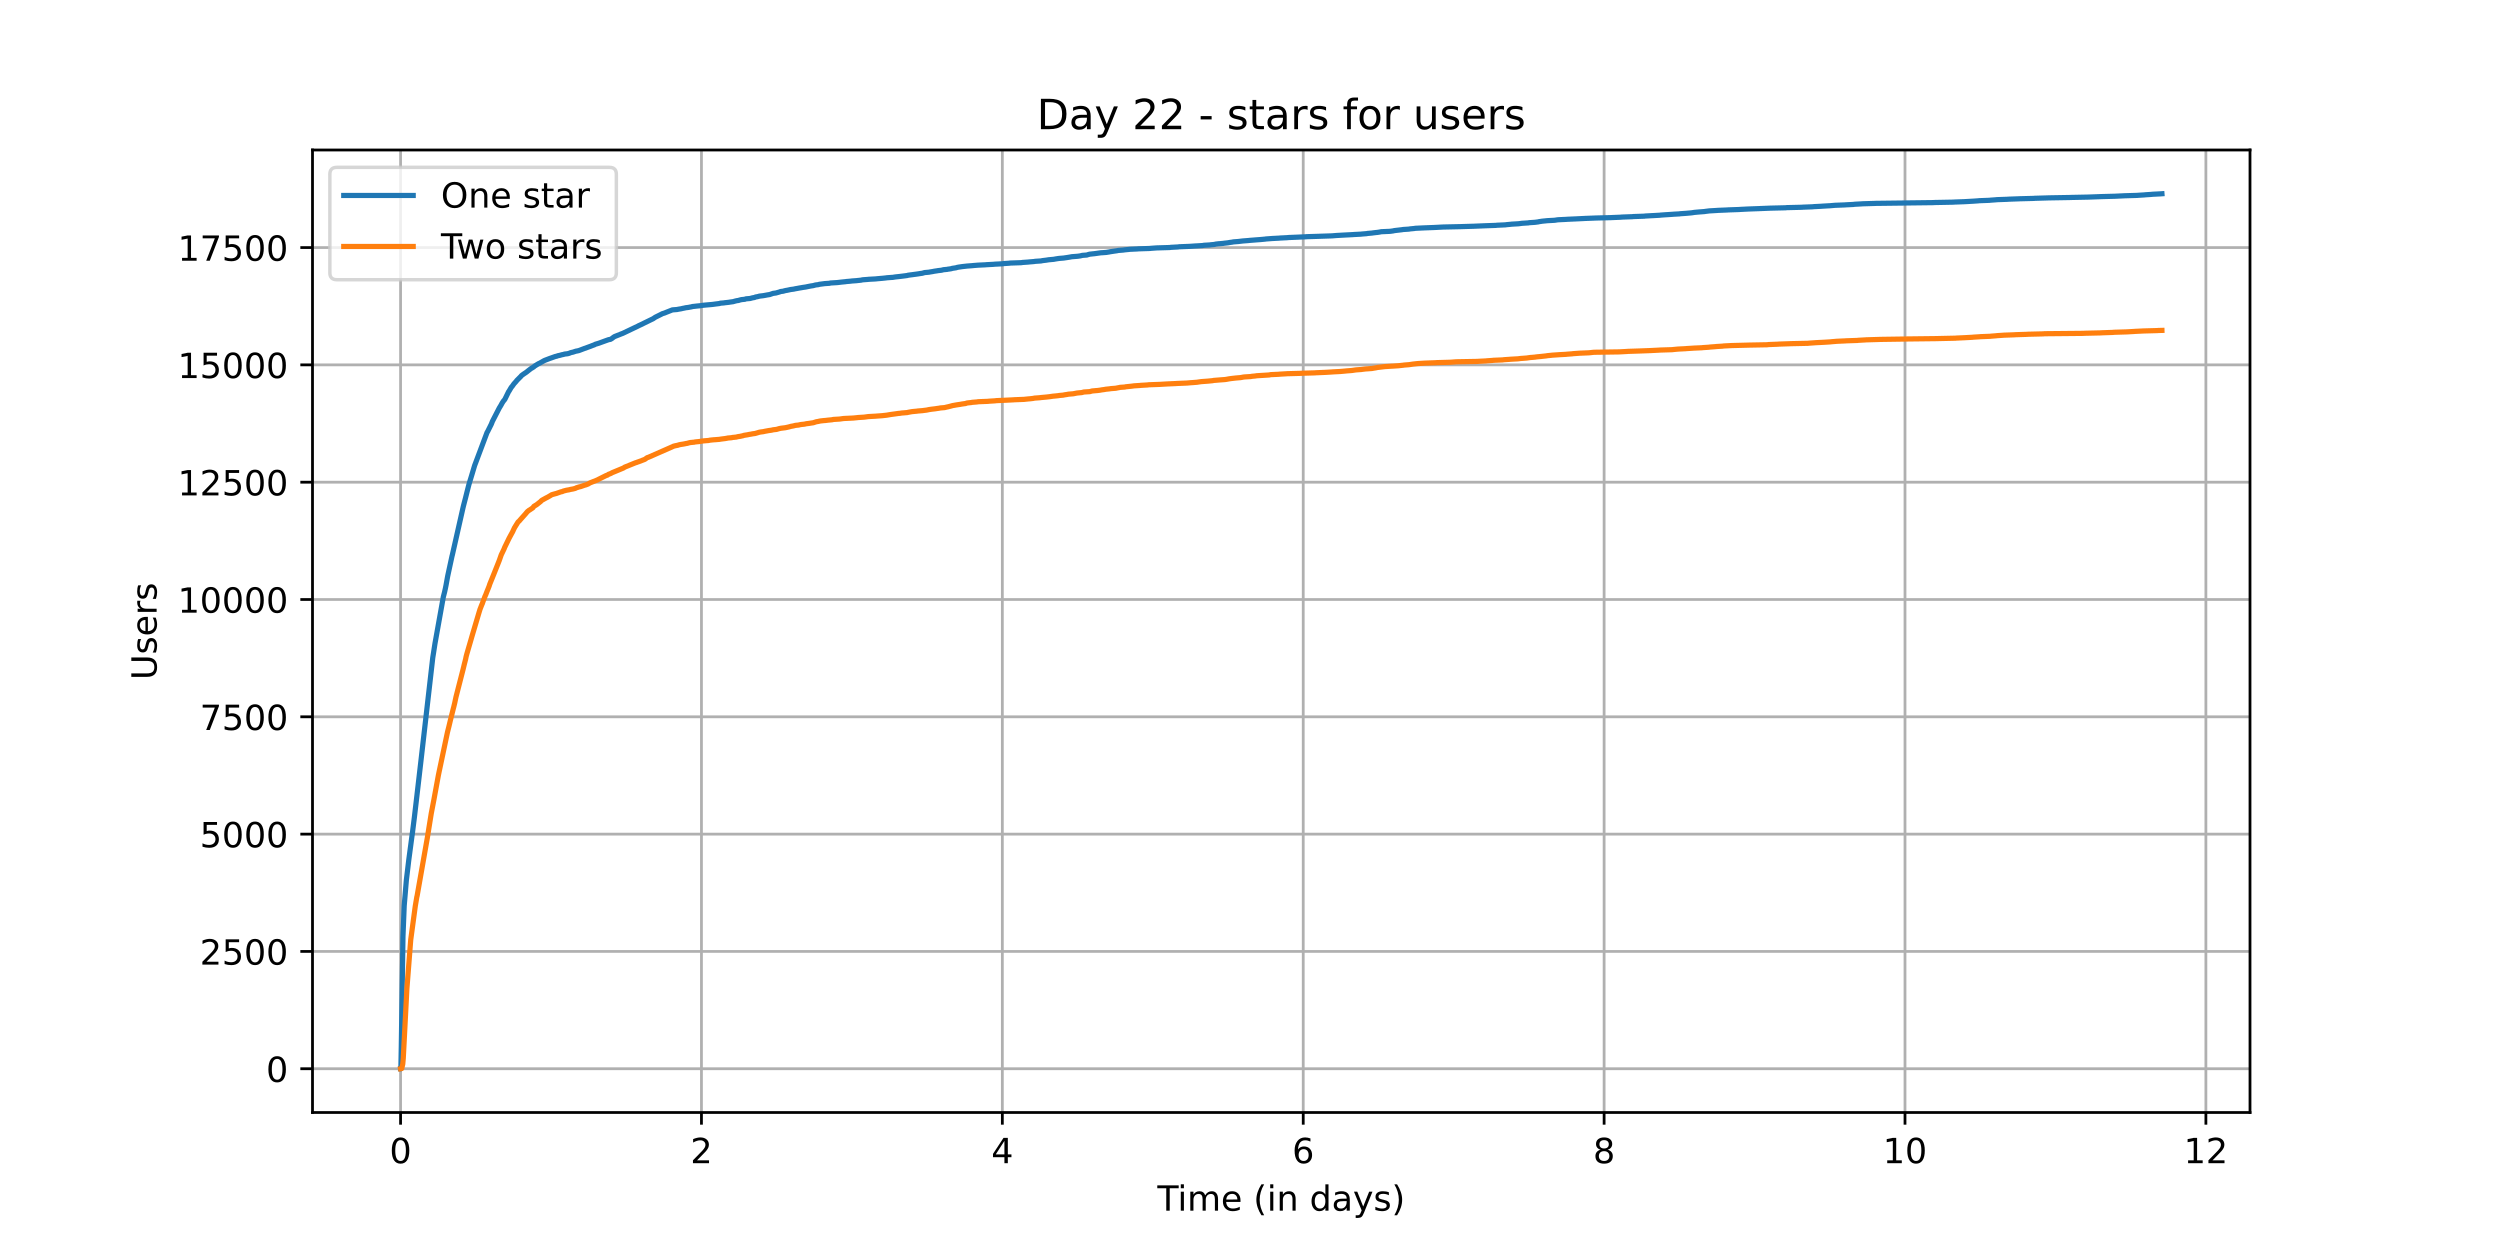 <?xml version="1.0" encoding="utf-8" standalone="no"?>
<!DOCTYPE svg PUBLIC "-//W3C//DTD SVG 1.1//EN"
  "http://www.w3.org/Graphics/SVG/1.1/DTD/svg11.dtd">
<!-- Created with matplotlib (https://matplotlib.org/) -->
<svg height="360pt" version="1.1" viewBox="0 0 720 360" width="720pt" xmlns="http://www.w3.org/2000/svg" xmlns:xlink="http://www.w3.org/1999/xlink">
 <defs>
  <style type="text/css">*{stroke-linecap:butt;stroke-linejoin:round;}</style>
 </defs>
 <g id="figure_1">
  <g id="patch_1">
   <path d="M 0 360 
L 720 360 
L 720 0 
L 0 0 
z
" style="fill:#ffffff;"/>
  </g>
  <g id="axes_1">
   <g id="patch_2">
    <path d="M 90 320.4 
L 648 320.4 
L 648 43.2 
L 90 43.2 
z
" style="fill:#ffffff;"/>
   </g>
   <g id="matplotlib.axis_1">
    <g id="xtick_1">
     <g id="line2d_1">
      <path clip-path="url(#p68b5a25e72)" d="M 115.364 320.4 
L 115.364 43.2 
" style="fill:none;stroke:#b0b0b0;stroke-linecap:square;stroke-width:0.8;"/>
     </g>
     <g id="line2d_2">
      <defs>
       <path d="M 0 0 
L 0 3.5 
" id="m110e059741" style="stroke:#000000;stroke-width:0.8;"/>
      </defs>
      <g>
       <use style="stroke:#000000;stroke-width:0.8;" x="115.364" xlink:href="#m110e059741" y="320.4"/>
      </g>
     </g>
     <g id="text_1">
      <!-- 0 -->
      <g transform="translate(112.182 334.998)scale(0.1 -0.1)">
       <defs>
        <path d="M 31.781 66.406 
Q 24.172 66.406 20.328 58.906 
Q 16.5 51.422 16.5 36.375 
Q 16.5 21.391 20.328 13.891 
Q 24.172 6.391 31.781 6.391 
Q 39.453 6.391 43.281 13.891 
Q 47.125 21.391 47.125 36.375 
Q 47.125 51.422 43.281 58.906 
Q 39.453 66.406 31.781 66.406 
z
M 31.781 74.219 
Q 44.047 74.219 50.516 64.516 
Q 56.984 54.828 56.984 36.375 
Q 56.984 17.969 50.516 8.266 
Q 44.047 -1.422 31.781 -1.422 
Q 19.531 -1.422 13.062 8.266 
Q 6.594 17.969 6.594 36.375 
Q 6.594 54.828 13.062 64.516 
Q 19.531 74.219 31.781 74.219 
z
" id="DejaVuSans-48"/>
       </defs>
       <use xlink:href="#DejaVuSans-48"/>
      </g>
     </g>
    </g>
    <g id="xtick_2">
     <g id="line2d_3">
      <path clip-path="url(#p68b5a25e72)" d="M 202.019 320.4 
L 202.019 43.2 
" style="fill:none;stroke:#b0b0b0;stroke-linecap:square;stroke-width:0.8;"/>
     </g>
     <g id="line2d_4">
      <g>
       <use style="stroke:#000000;stroke-width:0.8;" x="202.019" xlink:href="#m110e059741" y="320.4"/>
      </g>
     </g>
     <g id="text_2">
      <!-- 2 -->
      <g transform="translate(198.838 334.998)scale(0.1 -0.1)">
       <defs>
        <path d="M 19.188 8.297 
L 53.609 8.297 
L 53.609 0 
L 7.328 0 
L 7.328 8.297 
Q 12.938 14.109 22.625 23.891 
Q 32.328 33.688 34.812 36.531 
Q 39.547 41.844 41.422 45.531 
Q 43.312 49.219 43.312 52.781 
Q 43.312 58.594 39.234 62.25 
Q 35.156 65.922 28.609 65.922 
Q 23.969 65.922 18.812 64.312 
Q 13.672 62.703 7.812 59.422 
L 7.812 69.391 
Q 13.766 71.781 18.938 73 
Q 24.125 74.219 28.422 74.219 
Q 39.75 74.219 46.484 68.547 
Q 53.219 62.891 53.219 53.422 
Q 53.219 48.922 51.531 44.891 
Q 49.859 40.875 45.406 35.406 
Q 44.188 33.984 37.641 27.219 
Q 31.109 20.453 19.188 8.297 
z
" id="DejaVuSans-50"/>
       </defs>
       <use xlink:href="#DejaVuSans-50"/>
      </g>
     </g>
    </g>
    <g id="xtick_3">
     <g id="line2d_5">
      <path clip-path="url(#p68b5a25e72)" d="M 288.674 320.4 
L 288.674 43.2 
" style="fill:none;stroke:#b0b0b0;stroke-linecap:square;stroke-width:0.8;"/>
     </g>
     <g id="line2d_6">
      <g>
       <use style="stroke:#000000;stroke-width:0.8;" x="288.674" xlink:href="#m110e059741" y="320.4"/>
      </g>
     </g>
     <g id="text_3">
      <!-- 4 -->
      <g transform="translate(285.493 334.998)scale(0.1 -0.1)">
       <defs>
        <path d="M 37.797 64.312 
L 12.891 25.391 
L 37.797 25.391 
z
M 35.203 72.906 
L 47.609 72.906 
L 47.609 25.391 
L 58.016 25.391 
L 58.016 17.188 
L 47.609 17.188 
L 47.609 0 
L 37.797 0 
L 37.797 17.188 
L 4.891 17.188 
L 4.891 26.703 
z
" id="DejaVuSans-52"/>
       </defs>
       <use xlink:href="#DejaVuSans-52"/>
      </g>
     </g>
    </g>
    <g id="xtick_4">
     <g id="line2d_7">
      <path clip-path="url(#p68b5a25e72)" d="M 375.33 320.4 
L 375.33 43.2 
" style="fill:none;stroke:#b0b0b0;stroke-linecap:square;stroke-width:0.8;"/>
     </g>
     <g id="line2d_8">
      <g>
       <use style="stroke:#000000;stroke-width:0.8;" x="375.33" xlink:href="#m110e059741" y="320.4"/>
      </g>
     </g>
     <g id="text_4">
      <!-- 6 -->
      <g transform="translate(372.148 334.998)scale(0.1 -0.1)">
       <defs>
        <path d="M 33.016 40.375 
Q 26.375 40.375 22.484 35.828 
Q 18.609 31.297 18.609 23.391 
Q 18.609 15.531 22.484 10.953 
Q 26.375 6.391 33.016 6.391 
Q 39.656 6.391 43.531 10.953 
Q 47.406 15.531 47.406 23.391 
Q 47.406 31.297 43.531 35.828 
Q 39.656 40.375 33.016 40.375 
z
M 52.594 71.297 
L 52.594 62.312 
Q 48.875 64.062 45.094 64.984 
Q 41.312 65.922 37.594 65.922 
Q 27.828 65.922 22.672 59.328 
Q 17.531 52.734 16.797 39.406 
Q 19.672 43.656 24.016 45.922 
Q 28.375 48.188 33.594 48.188 
Q 44.578 48.188 50.953 41.516 
Q 57.328 34.859 57.328 23.391 
Q 57.328 12.156 50.688 5.359 
Q 44.047 -1.422 33.016 -1.422 
Q 20.359 -1.422 13.672 8.266 
Q 6.984 17.969 6.984 36.375 
Q 6.984 53.656 15.188 63.938 
Q 23.391 74.219 37.203 74.219 
Q 40.922 74.219 44.703 73.484 
Q 48.484 72.75 52.594 71.297 
z
" id="DejaVuSans-54"/>
       </defs>
       <use xlink:href="#DejaVuSans-54"/>
      </g>
     </g>
    </g>
    <g id="xtick_5">
     <g id="line2d_9">
      <path clip-path="url(#p68b5a25e72)" d="M 461.985 320.4 
L 461.985 43.2 
" style="fill:none;stroke:#b0b0b0;stroke-linecap:square;stroke-width:0.8;"/>
     </g>
     <g id="line2d_10">
      <g>
       <use style="stroke:#000000;stroke-width:0.8;" x="461.985" xlink:href="#m110e059741" y="320.4"/>
      </g>
     </g>
     <g id="text_5">
      <!-- 8 -->
      <g transform="translate(458.804 334.998)scale(0.1 -0.1)">
       <defs>
        <path d="M 31.781 34.625 
Q 24.75 34.625 20.719 30.859 
Q 16.703 27.094 16.703 20.516 
Q 16.703 13.922 20.719 10.156 
Q 24.75 6.391 31.781 6.391 
Q 38.812 6.391 42.859 10.172 
Q 46.922 13.969 46.922 20.516 
Q 46.922 27.094 42.891 30.859 
Q 38.875 34.625 31.781 34.625 
z
M 21.922 38.812 
Q 15.578 40.375 12.031 44.719 
Q 8.5 49.078 8.5 55.328 
Q 8.5 64.062 14.719 69.141 
Q 20.953 74.219 31.781 74.219 
Q 42.672 74.219 48.875 69.141 
Q 55.078 64.062 55.078 55.328 
Q 55.078 49.078 51.531 44.719 
Q 48 40.375 41.703 38.812 
Q 48.828 37.156 52.797 32.312 
Q 56.781 27.484 56.781 20.516 
Q 56.781 9.906 50.312 4.234 
Q 43.844 -1.422 31.781 -1.422 
Q 19.734 -1.422 13.25 4.234 
Q 6.781 9.906 6.781 20.516 
Q 6.781 27.484 10.781 32.312 
Q 14.797 37.156 21.922 38.812 
z
M 18.312 54.391 
Q 18.312 48.734 21.844 45.562 
Q 25.391 42.391 31.781 42.391 
Q 38.141 42.391 41.719 45.562 
Q 45.312 48.734 45.312 54.391 
Q 45.312 60.062 41.719 63.234 
Q 38.141 66.406 31.781 66.406 
Q 25.391 66.406 21.844 63.234 
Q 18.312 60.062 18.312 54.391 
z
" id="DejaVuSans-56"/>
       </defs>
       <use xlink:href="#DejaVuSans-56"/>
      </g>
     </g>
    </g>
    <g id="xtick_6">
     <g id="line2d_11">
      <path clip-path="url(#p68b5a25e72)" d="M 548.64 320.4 
L 548.64 43.2 
" style="fill:none;stroke:#b0b0b0;stroke-linecap:square;stroke-width:0.8;"/>
     </g>
     <g id="line2d_12">
      <g>
       <use style="stroke:#000000;stroke-width:0.8;" x="548.64" xlink:href="#m110e059741" y="320.4"/>
      </g>
     </g>
     <g id="text_6">
      <!-- 10 -->
      <g transform="translate(542.278 334.998)scale(0.1 -0.1)">
       <defs>
        <path d="M 12.406 8.297 
L 28.516 8.297 
L 28.516 63.922 
L 10.984 60.406 
L 10.984 69.391 
L 28.422 72.906 
L 38.281 72.906 
L 38.281 8.297 
L 54.391 8.297 
L 54.391 0 
L 12.406 0 
z
" id="DejaVuSans-49"/>
       </defs>
       <use xlink:href="#DejaVuSans-49"/>
       <use x="63.623" xlink:href="#DejaVuSans-48"/>
      </g>
     </g>
    </g>
    <g id="xtick_7">
     <g id="line2d_13">
      <path clip-path="url(#p68b5a25e72)" d="M 635.296 320.4 
L 635.296 43.2 
" style="fill:none;stroke:#b0b0b0;stroke-linecap:square;stroke-width:0.8;"/>
     </g>
     <g id="line2d_14">
      <g>
       <use style="stroke:#000000;stroke-width:0.8;" x="635.296" xlink:href="#m110e059741" y="320.4"/>
      </g>
     </g>
     <g id="text_7">
      <!-- 12 -->
      <g transform="translate(628.933 334.998)scale(0.1 -0.1)">
       <use xlink:href="#DejaVuSans-49"/>
       <use x="63.623" xlink:href="#DejaVuSans-50"/>
      </g>
     </g>
    </g>
    <g id="text_8">
     <!-- Time (in days) -->
     <g transform="translate(333.327 348.677)scale(0.1 -0.1)">
      <defs>
       <path d="M -0.297 72.906 
L 61.375 72.906 
L 61.375 64.594 
L 35.5 64.594 
L 35.5 0 
L 25.594 0 
L 25.594 64.594 
L -0.297 64.594 
z
" id="DejaVuSans-84"/>
       <path d="M 9.422 54.688 
L 18.406 54.688 
L 18.406 0 
L 9.422 0 
z
M 9.422 75.984 
L 18.406 75.984 
L 18.406 64.594 
L 9.422 64.594 
z
" id="DejaVuSans-105"/>
       <path d="M 52 44.188 
Q 55.375 50.25 60.062 53.125 
Q 64.75 56 71.094 56 
Q 79.641 56 84.281 50.016 
Q 88.922 44.047 88.922 33.016 
L 88.922 0 
L 79.891 0 
L 79.891 32.719 
Q 79.891 40.578 77.094 44.375 
Q 74.312 48.188 68.609 48.188 
Q 61.625 48.188 57.562 43.547 
Q 53.516 38.922 53.516 30.906 
L 53.516 0 
L 44.484 0 
L 44.484 32.719 
Q 44.484 40.625 41.703 44.406 
Q 38.922 48.188 33.109 48.188 
Q 26.219 48.188 22.156 43.531 
Q 18.109 38.875 18.109 30.906 
L 18.109 0 
L 9.078 0 
L 9.078 54.688 
L 18.109 54.688 
L 18.109 46.188 
Q 21.188 51.219 25.484 53.609 
Q 29.781 56 35.688 56 
Q 41.656 56 45.828 52.969 
Q 50 49.953 52 44.188 
z
" id="DejaVuSans-109"/>
       <path d="M 56.203 29.594 
L 56.203 25.203 
L 14.891 25.203 
Q 15.484 15.922 20.484 11.062 
Q 25.484 6.203 34.422 6.203 
Q 39.594 6.203 44.453 7.469 
Q 49.312 8.734 54.109 11.281 
L 54.109 2.781 
Q 49.266 0.734 44.188 -0.344 
Q 39.109 -1.422 33.891 -1.422 
Q 20.797 -1.422 13.156 6.188 
Q 5.516 13.812 5.516 26.812 
Q 5.516 40.234 12.766 48.109 
Q 20.016 56 32.328 56 
Q 43.359 56 49.781 48.891 
Q 56.203 41.797 56.203 29.594 
z
M 47.219 32.234 
Q 47.125 39.594 43.094 43.984 
Q 39.062 48.391 32.422 48.391 
Q 24.906 48.391 20.391 44.141 
Q 15.875 39.891 15.188 32.172 
z
" id="DejaVuSans-101"/>
       <path id="DejaVuSans-32"/>
       <path d="M 31 75.875 
Q 24.469 64.656 21.281 53.656 
Q 18.109 42.672 18.109 31.391 
Q 18.109 20.125 21.312 9.062 
Q 24.516 -2 31 -13.188 
L 23.188 -13.188 
Q 15.875 -1.703 12.234 9.375 
Q 8.594 20.453 8.594 31.391 
Q 8.594 42.281 12.203 53.312 
Q 15.828 64.359 23.188 75.875 
z
" id="DejaVuSans-40"/>
       <path d="M 54.891 33.016 
L 54.891 0 
L 45.906 0 
L 45.906 32.719 
Q 45.906 40.484 42.875 44.328 
Q 39.844 48.188 33.797 48.188 
Q 26.516 48.188 22.312 43.547 
Q 18.109 38.922 18.109 30.906 
L 18.109 0 
L 9.078 0 
L 9.078 54.688 
L 18.109 54.688 
L 18.109 46.188 
Q 21.344 51.125 25.703 53.562 
Q 30.078 56 35.797 56 
Q 45.219 56 50.047 50.172 
Q 54.891 44.344 54.891 33.016 
z
" id="DejaVuSans-110"/>
       <path d="M 45.406 46.391 
L 45.406 75.984 
L 54.391 75.984 
L 54.391 0 
L 45.406 0 
L 45.406 8.203 
Q 42.578 3.328 38.25 0.953 
Q 33.938 -1.422 27.875 -1.422 
Q 17.969 -1.422 11.734 6.484 
Q 5.516 14.406 5.516 27.297 
Q 5.516 40.188 11.734 48.094 
Q 17.969 56 27.875 56 
Q 33.938 56 38.25 53.625 
Q 42.578 51.266 45.406 46.391 
z
M 14.797 27.297 
Q 14.797 17.391 18.875 11.75 
Q 22.953 6.109 30.078 6.109 
Q 37.203 6.109 41.297 11.75 
Q 45.406 17.391 45.406 27.297 
Q 45.406 37.203 41.297 42.844 
Q 37.203 48.484 30.078 48.484 
Q 22.953 48.484 18.875 42.844 
Q 14.797 37.203 14.797 27.297 
z
" id="DejaVuSans-100"/>
       <path d="M 34.281 27.484 
Q 23.391 27.484 19.188 25 
Q 14.984 22.516 14.984 16.5 
Q 14.984 11.719 18.141 8.906 
Q 21.297 6.109 26.703 6.109 
Q 34.188 6.109 38.703 11.406 
Q 43.219 16.703 43.219 25.484 
L 43.219 27.484 
z
M 52.203 31.203 
L 52.203 0 
L 43.219 0 
L 43.219 8.297 
Q 40.141 3.328 35.547 0.953 
Q 30.953 -1.422 24.312 -1.422 
Q 15.922 -1.422 10.953 3.297 
Q 6 8.016 6 15.922 
Q 6 25.141 12.172 29.828 
Q 18.359 34.516 30.609 34.516 
L 43.219 34.516 
L 43.219 35.406 
Q 43.219 41.609 39.141 45 
Q 35.062 48.391 27.688 48.391 
Q 23 48.391 18.547 47.266 
Q 14.109 46.141 10.016 43.891 
L 10.016 52.203 
Q 14.938 54.109 19.578 55.047 
Q 24.219 56 28.609 56 
Q 40.484 56 46.344 49.844 
Q 52.203 43.703 52.203 31.203 
z
" id="DejaVuSans-97"/>
       <path d="M 32.172 -5.078 
Q 28.375 -14.844 24.75 -17.812 
Q 21.141 -20.797 15.094 -20.797 
L 7.906 -20.797 
L 7.906 -13.281 
L 13.188 -13.281 
Q 16.891 -13.281 18.938 -11.516 
Q 21 -9.766 23.484 -3.219 
L 25.094 0.875 
L 2.984 54.688 
L 12.5 54.688 
L 29.594 11.922 
L 46.688 54.688 
L 56.203 54.688 
z
" id="DejaVuSans-121"/>
       <path d="M 44.281 53.078 
L 44.281 44.578 
Q 40.484 46.531 36.375 47.5 
Q 32.281 48.484 27.875 48.484 
Q 21.188 48.484 17.844 46.438 
Q 14.5 44.391 14.5 40.281 
Q 14.5 37.156 16.891 35.375 
Q 19.281 33.594 26.516 31.984 
L 29.594 31.297 
Q 39.156 29.25 43.188 25.516 
Q 47.219 21.781 47.219 15.094 
Q 47.219 7.469 41.188 3.016 
Q 35.156 -1.422 24.609 -1.422 
Q 20.219 -1.422 15.453 -0.562 
Q 10.688 0.297 5.422 2 
L 5.422 11.281 
Q 10.406 8.688 15.234 7.391 
Q 20.062 6.109 24.812 6.109 
Q 31.156 6.109 34.562 8.281 
Q 37.984 10.453 37.984 14.406 
Q 37.984 18.062 35.516 20.016 
Q 33.062 21.969 24.703 23.781 
L 21.578 24.516 
Q 13.234 26.266 9.516 29.906 
Q 5.812 33.547 5.812 39.891 
Q 5.812 47.609 11.281 51.797 
Q 16.75 56 26.812 56 
Q 31.781 56 36.172 55.266 
Q 40.578 54.547 44.281 53.078 
z
" id="DejaVuSans-115"/>
       <path d="M 8.016 75.875 
L 15.828 75.875 
Q 23.141 64.359 26.781 53.312 
Q 30.422 42.281 30.422 31.391 
Q 30.422 20.453 26.781 9.375 
Q 23.141 -1.703 15.828 -13.188 
L 8.016 -13.188 
Q 14.5 -2 17.703 9.062 
Q 20.906 20.125 20.906 31.391 
Q 20.906 42.672 17.703 53.656 
Q 14.5 64.656 8.016 75.875 
z
" id="DejaVuSans-41"/>
      </defs>
      <use xlink:href="#DejaVuSans-84"/>
      <use x="57.959" xlink:href="#DejaVuSans-105"/>
      <use x="85.742" xlink:href="#DejaVuSans-109"/>
      <use x="183.154" xlink:href="#DejaVuSans-101"/>
      <use x="244.678" xlink:href="#DejaVuSans-32"/>
      <use x="276.465" xlink:href="#DejaVuSans-40"/>
      <use x="315.479" xlink:href="#DejaVuSans-105"/>
      <use x="343.262" xlink:href="#DejaVuSans-110"/>
      <use x="406.641" xlink:href="#DejaVuSans-32"/>
      <use x="438.428" xlink:href="#DejaVuSans-100"/>
      <use x="501.904" xlink:href="#DejaVuSans-97"/>
      <use x="563.184" xlink:href="#DejaVuSans-121"/>
      <use x="622.363" xlink:href="#DejaVuSans-115"/>
      <use x="674.463" xlink:href="#DejaVuSans-41"/>
     </g>
    </g>
   </g>
   <g id="matplotlib.axis_2">
    <g id="ytick_1">
     <g id="line2d_15">
      <path clip-path="url(#p68b5a25e72)" d="M 90 307.8 
L 648 307.8 
" style="fill:none;stroke:#b0b0b0;stroke-linecap:square;stroke-width:0.8;"/>
     </g>
     <g id="line2d_16">
      <defs>
       <path d="M 0 0 
L -3.5 0 
" id="m66b8b6e549" style="stroke:#000000;stroke-width:0.8;"/>
      </defs>
      <g>
       <use style="stroke:#000000;stroke-width:0.8;" x="90" xlink:href="#m66b8b6e549" y="307.8"/>
      </g>
     </g>
     <g id="text_9">
      <!-- 0 -->
      <g transform="translate(76.638 311.599)scale(0.1 -0.1)">
       <use xlink:href="#DejaVuSans-48"/>
      </g>
     </g>
    </g>
    <g id="ytick_2">
     <g id="line2d_17">
      <path clip-path="url(#p68b5a25e72)" d="M 90 274.014 
L 648 274.014 
" style="fill:none;stroke:#b0b0b0;stroke-linecap:square;stroke-width:0.8;"/>
     </g>
     <g id="line2d_18">
      <g>
       <use style="stroke:#000000;stroke-width:0.8;" x="90" xlink:href="#m66b8b6e549" y="274.014"/>
      </g>
     </g>
     <g id="text_10">
      <!-- 2500 -->
      <g transform="translate(57.55 277.814)scale(0.1 -0.1)">
       <defs>
        <path d="M 10.797 72.906 
L 49.516 72.906 
L 49.516 64.594 
L 19.828 64.594 
L 19.828 46.734 
Q 21.969 47.469 24.109 47.828 
Q 26.266 48.188 28.422 48.188 
Q 40.625 48.188 47.75 41.5 
Q 54.891 34.812 54.891 23.391 
Q 54.891 11.625 47.562 5.094 
Q 40.234 -1.422 26.906 -1.422 
Q 22.312 -1.422 17.547 -0.641 
Q 12.797 0.141 7.719 1.703 
L 7.719 11.625 
Q 12.109 9.234 16.797 8.062 
Q 21.484 6.891 26.703 6.891 
Q 35.156 6.891 40.078 11.328 
Q 45.016 15.766 45.016 23.391 
Q 45.016 31 40.078 35.438 
Q 35.156 39.891 26.703 39.891 
Q 22.75 39.891 18.812 39.016 
Q 14.891 38.141 10.797 36.281 
z
" id="DejaVuSans-53"/>
       </defs>
       <use xlink:href="#DejaVuSans-50"/>
       <use x="63.623" xlink:href="#DejaVuSans-53"/>
       <use x="127.246" xlink:href="#DejaVuSans-48"/>
       <use x="190.869" xlink:href="#DejaVuSans-48"/>
      </g>
     </g>
    </g>
    <g id="ytick_3">
     <g id="line2d_19">
      <path clip-path="url(#p68b5a25e72)" d="M 90 240.229 
L 648 240.229 
" style="fill:none;stroke:#b0b0b0;stroke-linecap:square;stroke-width:0.8;"/>
     </g>
     <g id="line2d_20">
      <g>
       <use style="stroke:#000000;stroke-width:0.8;" x="90" xlink:href="#m66b8b6e549" y="240.229"/>
      </g>
     </g>
     <g id="text_11">
      <!-- 5000 -->
      <g transform="translate(57.55 244.028)scale(0.1 -0.1)">
       <use xlink:href="#DejaVuSans-53"/>
       <use x="63.623" xlink:href="#DejaVuSans-48"/>
       <use x="127.246" xlink:href="#DejaVuSans-48"/>
       <use x="190.869" xlink:href="#DejaVuSans-48"/>
      </g>
     </g>
    </g>
    <g id="ytick_4">
     <g id="line2d_21">
      <path clip-path="url(#p68b5a25e72)" d="M 90 206.443 
L 648 206.443 
" style="fill:none;stroke:#b0b0b0;stroke-linecap:square;stroke-width:0.8;"/>
     </g>
     <g id="line2d_22">
      <g>
       <use style="stroke:#000000;stroke-width:0.8;" x="90" xlink:href="#m66b8b6e549" y="206.443"/>
      </g>
     </g>
     <g id="text_12">
      <!-- 7500 -->
      <g transform="translate(57.55 210.242)scale(0.1 -0.1)">
       <defs>
        <path d="M 8.203 72.906 
L 55.078 72.906 
L 55.078 68.703 
L 28.609 0 
L 18.312 0 
L 43.219 64.594 
L 8.203 64.594 
z
" id="DejaVuSans-55"/>
       </defs>
       <use xlink:href="#DejaVuSans-55"/>
       <use x="63.623" xlink:href="#DejaVuSans-53"/>
       <use x="127.246" xlink:href="#DejaVuSans-48"/>
       <use x="190.869" xlink:href="#DejaVuSans-48"/>
      </g>
     </g>
    </g>
    <g id="ytick_5">
     <g id="line2d_23">
      <path clip-path="url(#p68b5a25e72)" d="M 90 172.658 
L 648 172.658 
" style="fill:none;stroke:#b0b0b0;stroke-linecap:square;stroke-width:0.8;"/>
     </g>
     <g id="line2d_24">
      <g>
       <use style="stroke:#000000;stroke-width:0.8;" x="90" xlink:href="#m66b8b6e549" y="172.658"/>
      </g>
     </g>
     <g id="text_13">
      <!-- 10000 -->
      <g transform="translate(51.188 176.457)scale(0.1 -0.1)">
       <use xlink:href="#DejaVuSans-49"/>
       <use x="63.623" xlink:href="#DejaVuSans-48"/>
       <use x="127.246" xlink:href="#DejaVuSans-48"/>
       <use x="190.869" xlink:href="#DejaVuSans-48"/>
       <use x="254.492" xlink:href="#DejaVuSans-48"/>
      </g>
     </g>
    </g>
    <g id="ytick_6">
     <g id="line2d_25">
      <path clip-path="url(#p68b5a25e72)" d="M 90 138.872 
L 648 138.872 
" style="fill:none;stroke:#b0b0b0;stroke-linecap:square;stroke-width:0.8;"/>
     </g>
     <g id="line2d_26">
      <g>
       <use style="stroke:#000000;stroke-width:0.8;" x="90" xlink:href="#m66b8b6e549" y="138.872"/>
      </g>
     </g>
     <g id="text_14">
      <!-- 12500 -->
      <g transform="translate(51.188 142.671)scale(0.1 -0.1)">
       <use xlink:href="#DejaVuSans-49"/>
       <use x="63.623" xlink:href="#DejaVuSans-50"/>
       <use x="127.246" xlink:href="#DejaVuSans-53"/>
       <use x="190.869" xlink:href="#DejaVuSans-48"/>
       <use x="254.492" xlink:href="#DejaVuSans-48"/>
      </g>
     </g>
    </g>
    <g id="ytick_7">
     <g id="line2d_27">
      <path clip-path="url(#p68b5a25e72)" d="M 90 105.086 
L 648 105.086 
" style="fill:none;stroke:#b0b0b0;stroke-linecap:square;stroke-width:0.8;"/>
     </g>
     <g id="line2d_28">
      <g>
       <use style="stroke:#000000;stroke-width:0.8;" x="90" xlink:href="#m66b8b6e549" y="105.086"/>
      </g>
     </g>
     <g id="text_15">
      <!-- 15000 -->
      <g transform="translate(51.188 108.886)scale(0.1 -0.1)">
       <use xlink:href="#DejaVuSans-49"/>
       <use x="63.623" xlink:href="#DejaVuSans-53"/>
       <use x="127.246" xlink:href="#DejaVuSans-48"/>
       <use x="190.869" xlink:href="#DejaVuSans-48"/>
       <use x="254.492" xlink:href="#DejaVuSans-48"/>
      </g>
     </g>
    </g>
    <g id="ytick_8">
     <g id="line2d_29">
      <path clip-path="url(#p68b5a25e72)" d="M 90 71.301 
L 648 71.301 
" style="fill:none;stroke:#b0b0b0;stroke-linecap:square;stroke-width:0.8;"/>
     </g>
     <g id="line2d_30">
      <g>
       <use style="stroke:#000000;stroke-width:0.8;" x="90" xlink:href="#m66b8b6e549" y="71.301"/>
      </g>
     </g>
     <g id="text_16">
      <!-- 17500 -->
      <g transform="translate(51.188 75.1)scale(0.1 -0.1)">
       <use xlink:href="#DejaVuSans-49"/>
       <use x="63.623" xlink:href="#DejaVuSans-55"/>
       <use x="127.246" xlink:href="#DejaVuSans-53"/>
       <use x="190.869" xlink:href="#DejaVuSans-48"/>
       <use x="254.492" xlink:href="#DejaVuSans-48"/>
      </g>
     </g>
    </g>
    <g id="text_17">
     <!-- Users -->
     <g transform="translate(45.108 195.801)rotate(-90)scale(0.1 -0.1)">
      <defs>
       <path d="M 8.688 72.906 
L 18.609 72.906 
L 18.609 28.609 
Q 18.609 16.891 22.844 11.734 
Q 27.094 6.594 36.625 6.594 
Q 46.094 6.594 50.344 11.734 
Q 54.594 16.891 54.594 28.609 
L 54.594 72.906 
L 64.5 72.906 
L 64.5 27.391 
Q 64.5 13.141 57.438 5.859 
Q 50.391 -1.422 36.625 -1.422 
Q 22.797 -1.422 15.734 5.859 
Q 8.688 13.141 8.688 27.391 
z
" id="DejaVuSans-85"/>
       <path d="M 41.109 46.297 
Q 39.594 47.172 37.812 47.578 
Q 36.031 48 33.891 48 
Q 26.266 48 22.188 43.047 
Q 18.109 38.094 18.109 28.812 
L 18.109 0 
L 9.078 0 
L 9.078 54.688 
L 18.109 54.688 
L 18.109 46.188 
Q 20.953 51.172 25.484 53.578 
Q 30.031 56 36.531 56 
Q 37.453 56 38.578 55.875 
Q 39.703 55.766 41.062 55.516 
z
" id="DejaVuSans-114"/>
      </defs>
      <use xlink:href="#DejaVuSans-85"/>
      <use x="73.193" xlink:href="#DejaVuSans-115"/>
      <use x="125.293" xlink:href="#DejaVuSans-101"/>
      <use x="186.816" xlink:href="#DejaVuSans-114"/>
      <use x="227.93" xlink:href="#DejaVuSans-115"/>
     </g>
    </g>
   </g>
   <g id="line2d_31">
    <path clip-path="url(#p68b5a25e72)" d="M 115.364 307.8 
L 115.426 307.8 
L 115.456 307.638 
L 115.575 301.259 
L 116.053 269.717 
L 116.41 260.852 
L 117.037 253.432 
L 117.454 249.959 
L 117.722 247.702 
L 117.841 246.81 
L 118.647 240.769 
L 118.796 239.729 
L 119.332 235.458 
L 119.899 230.62 
L 120.734 223.444 
L 121.151 219.836 
L 124.64 189.375 
L 124.849 188.077 
L 125.266 185.375 
L 127.681 171.901 
L 128.039 170.509 
L 128.278 169.428 
L 128.456 168.549 
L 128.934 165.914 
L 130.186 160.13 
L 130.275 159.806 
L 133.376 146.102 
L 133.525 145.494 
L 134.092 143.318 
L 134.509 141.642 
L 135.016 139.656 
L 135.225 138.94 
L 135.821 136.98 
L 136.299 135.385 
L 136.686 134.088 
L 140.265 124.56 
L 140.444 124.277 
L 141.398 122.358 
L 141.518 122.114 
L 141.816 121.344 
L 143.785 117.52 
L 144.173 116.884 
L 144.292 116.682 
L 144.56 116.182 
L 144.739 115.884 
L 145.067 115.398 
L 145.187 115.29 
L 145.425 114.952 
L 146.499 112.763 
L 146.618 112.627 
L 147.096 111.803 
L 147.215 111.6 
L 147.364 111.411 
L 147.454 111.33 
L 148.02 110.533 
L 148.647 109.843 
L 148.855 109.56 
L 149.989 108.424 
L 150.198 108.168 
L 150.466 107.965 
L 150.616 107.857 
L 150.884 107.668 
L 151.42 107.316 
L 151.749 107.073 
L 152.077 106.803 
L 153.002 106.086 
L 153.21 105.992 
L 153.419 105.843 
L 153.628 105.735 
L 153.986 105.424 
L 154.671 104.992 
L 155.119 104.722 
L 155.387 104.613 
L 156.371 104.059 
L 156.55 103.951 
L 156.908 103.776 
L 158.398 103.208 
L 158.727 103.1 
L 159.889 102.681 
L 160.367 102.573 
L 160.665 102.451 
L 161.202 102.343 
L 161.828 102.167 
L 162.304 102.073 
L 162.573 101.978 
L 163.467 101.87 
L 163.676 101.816 
L 164.004 101.721 
L 164.183 101.627 
L 164.541 101.519 
L 164.988 101.424 
L 165.286 101.329 
L 165.525 101.248 
L 165.853 101.14 
L 166.241 101.073 
L 166.717 100.965 
L 168.358 100.343 
L 168.715 100.235 
L 169.014 100.113 
L 170.236 99.667 
L 170.438 99.573 
L 171.191 99.302 
L 171.429 99.154 
L 172.115 98.951 
L 172.468 98.843 
L 173.691 98.397 
L 173.988 98.289 
L 175.271 97.829 
L 175.807 97.735 
L 176.195 97.505 
L 176.314 97.424 
L 176.493 97.275 
L 176.94 96.964 
L 177.119 96.883 
L 179.057 96.113 
L 179.355 96.005 
L 183.828 93.87 
L 183.977 93.775 
L 184.275 93.653 
L 188.123 91.775 
L 188.719 91.369 
L 190.54 90.464 
L 190.689 90.369 
L 191.494 90.113 
L 191.733 90.005 
L 193.642 89.248 
L 194.984 89.14 
L 195.432 89.045 
L 196.118 88.937 
L 196.684 88.802 
L 197.191 88.707 
L 197.43 88.64 
L 198.325 88.531 
L 198.534 88.477 
L 199.16 88.369 
L 199.399 88.288 
L 200.383 88.18 
L 200.711 88.14 
L 201.843 88.031 
L 202.321 87.937 
L 203.454 87.829 
L 203.752 87.802 
L 205.004 87.694 
L 205.362 87.653 
L 206.137 87.545 
L 206.495 87.504 
L 207.211 87.41 
L 207.479 87.315 
L 208.523 87.234 
L 208.672 87.194 
L 208.97 87.167 
L 209.924 87.058 
L 210.312 86.991 
L 211.117 86.883 
L 211.832 86.68 
L 212.339 86.572 
L 212.697 86.531 
L 212.995 86.423 
L 213.562 86.288 
L 214.516 86.194 
L 214.814 86.072 
L 216.037 85.964 
L 216.723 85.775 
L 217.289 85.68 
L 217.617 85.531 
L 218.035 85.464 
L 218.452 85.369 
L 218.691 85.288 
L 219.615 85.18 
L 219.972 85.126 
L 220.569 85.018 
L 220.986 84.937 
L 221.672 84.829 
L 222.656 84.491 
L 223.461 84.383 
L 224.177 84.18 
L 224.505 84.085 
L 224.803 83.964 
L 225.608 83.856 
L 225.847 83.774 
L 226.294 83.666 
L 226.712 83.599 
L 227.219 83.491 
L 227.696 83.383 
L 228.561 83.274 
L 229.038 83.166 
L 229.664 83.058 
L 230.142 82.964 
L 230.798 82.856 
L 231.245 82.774 
L 232.021 82.666 
L 232.468 82.572 
L 233.005 82.464 
L 233.483 82.369 
L 234.198 82.261 
L 234.884 82.072 
L 235.69 81.977 
L 235.958 81.882 
L 236.286 81.842 
L 237.121 81.734 
L 237.509 81.68 
L 238.911 81.585 
L 239.15 81.504 
L 240.939 81.396 
L 241.267 81.369 
L 242.162 81.261 
L 242.52 81.22 
L 243.504 81.126 
L 243.712 81.085 
L 244.965 80.977 
L 245.352 80.923 
L 246.724 80.828 
L 246.903 80.801 
L 247.946 80.693 
L 248.423 80.585 
L 249.854 80.477 
L 250.212 80.436 
L 252.211 80.328 
L 252.539 80.288 
L 253.761 80.18 
L 254.089 80.153 
L 255.133 80.045 
L 255.342 80.004 
L 256.803 79.896 
L 257.101 79.882 
L 257.757 79.774 
L 258.085 79.734 
L 259.099 79.626 
L 259.427 79.585 
L 260.292 79.477 
L 260.62 79.436 
L 261.306 79.342 
L 261.484 79.274 
L 262.259 79.166 
L 262.618 79.126 
L 263.393 79.017 
L 263.721 78.977 
L 264.466 78.869 
L 264.883 78.801 
L 265.629 78.693 
L 266.285 78.504 
L 267.507 78.396 
L 267.925 78.315 
L 268.611 78.207 
L 269.058 78.112 
L 269.804 78.004 
L 270.191 77.936 
L 271.146 77.828 
L 271.712 77.68 
L 272.845 77.571 
L 273.084 77.504 
L 273.413 77.477 
L 273.98 77.382 
L 274.248 77.288 
L 274.964 77.18 
L 275.321 77.125 
L 275.65 77.017 
L 276.067 76.936 
L 276.813 76.828 
L 277.171 76.774 
L 278.155 76.666 
L 278.513 76.625 
L 279.945 76.517 
L 280.303 76.477 
L 281.615 76.369 
L 281.883 76.355 
L 283.881 76.261 
L 284.06 76.234 
L 286.117 76.125 
L 286.475 76.085 
L 288.652 75.977 
L 289.069 75.909 
L 290.679 75.801 
L 290.888 75.761 
L 294.108 75.652 
L 294.496 75.585 
L 296.076 75.477 
L 296.434 75.436 
L 297.746 75.328 
L 298.164 75.261 
L 299.804 75.152 
L 300.251 75.058 
L 301.355 74.923 
L 302.011 74.815 
L 302.308 74.788 
L 303.501 74.679 
L 303.978 74.585 
L 304.664 74.477 
L 305.052 74.423 
L 306.364 74.315 
L 306.721 74.26 
L 307.348 74.166 
L 307.526 74.139 
L 308.183 74.031 
L 308.66 73.936 
L 310.062 73.828 
L 310.39 73.801 
L 311.135 73.693 
L 311.732 73.544 
L 313.014 73.45 
L 313.283 73.355 
L 313.611 73.26 
L 313.82 73.206 
L 314.804 73.098 
L 315.102 73.071 
L 315.908 72.963 
L 316.265 72.909 
L 317.04 72.801 
L 317.339 72.787 
L 318.651 72.693 
L 318.859 72.652 
L 319.545 72.544 
L 319.694 72.504 
L 320.439 72.395 
L 320.857 72.328 
L 321.632 72.22 
L 322.08 72.125 
L 323.51 72.017 
L 323.928 71.95 
L 325.031 71.841 
L 325.359 71.801 
L 327.655 71.693 
L 327.834 71.666 
L 331.144 71.558 
L 331.472 71.517 
L 332.963 71.409 
L 333.232 71.395 
L 336.87 71.287 
L 337.227 71.233 
L 339.255 71.125 
L 339.613 71.071 
L 342.356 70.963 
L 342.655 70.949 
L 344.206 70.841 
L 344.504 70.828 
L 346.323 70.72 
L 346.77 70.639 
L 348.44 70.544 
L 348.65 70.503 
L 349.812 70.395 
L 350.051 70.314 
L 350.946 70.206 
L 351.214 70.193 
L 352.377 70.085 
L 352.586 70.044 
L 352.884 70.017 
L 353.689 69.922 
L 353.898 69.882 
L 354.286 69.814 
L 354.971 69.72 
L 355.18 69.666 
L 356.611 69.557 
L 356.939 69.517 
L 357.834 69.409 
L 358.132 69.382 
L 359.534 69.274 
L 359.892 69.233 
L 361.263 69.125 
L 361.592 69.098 
L 363.023 68.99 
L 363.321 68.963 
L 364.335 68.868 
L 364.544 68.828 
L 366.005 68.72 
L 366.333 68.693 
L 368.42 68.584 
L 368.599 68.557 
L 370.747 68.449 
L 371.075 68.409 
L 373.759 68.301 
L 374.027 68.287 
L 376.114 68.193 
L 376.293 68.166 
L 379.842 68.057 
L 380.11 68.044 
L 383.39 67.936 
L 383.689 67.922 
L 385.001 67.814 
L 385.269 67.801 
L 387.208 67.693 
L 387.506 67.679 
L 389.564 67.571 
L 389.862 67.544 
L 391.95 67.436 
L 392.278 67.395 
L 393.62 67.287 
L 393.828 67.233 
L 395.081 67.125 
L 395.438 67.071 
L 396.333 66.963 
L 396.661 66.936 
L 397.347 66.828 
L 397.825 66.733 
L 400.271 66.625 
L 400.629 66.584 
L 401.285 66.49 
L 401.524 66.422 
L 402.418 66.314 
L 402.777 66.274 
L 403.702 66.165 
L 404.09 66.098 
L 405.731 65.99 
L 406.118 65.922 
L 407.252 65.814 
L 407.669 65.746 
L 409.996 65.638 
L 410.294 65.625 
L 413.097 65.517 
L 413.366 65.503 
L 415.393 65.395 
L 415.692 65.382 
L 420.642 65.273 
L 420.94 65.26 
L 424.578 65.152 
L 424.876 65.138 
L 427.47 65.03 
L 427.769 65.017 
L 430.811 64.909 
L 431.139 64.868 
L 433.525 64.76 
L 433.882 64.706 
L 435.045 64.598 
L 435.373 64.557 
L 437.252 64.449 
L 437.61 64.409 
L 438.385 64.3 
L 438.683 64.287 
L 440.174 64.192 
L 440.383 64.138 
L 442.023 64.03 
L 442.351 63.99 
L 443.067 63.895 
L 443.216 63.841 
L 443.902 63.746 
L 444.111 63.706 
L 445.214 63.598 
L 445.572 63.557 
L 447.572 63.449 
L 447.869 63.422 
L 448.526 63.314 
L 448.824 63.287 
L 451.061 63.179 
L 451.389 63.152 
L 453.835 63.044 
L 454.104 63.03 
L 456.281 62.922 
L 456.549 62.908 
L 459.352 62.8 
L 459.621 62.787 
L 463.825 62.679 
L 464.123 62.665 
L 466.748 62.557 
L 467.106 62.517 
L 470.087 62.408 
L 470.446 62.368 
L 473.577 62.26 
L 473.786 62.219 
L 475.724 62.111 
L 476.023 62.098 
L 477.961 61.99 
L 478.289 61.949 
L 479.78 61.841 
L 480.078 61.827 
L 481.689 61.719 
L 481.987 61.692 
L 483.687 61.598 
L 483.896 61.557 
L 485.446 61.449 
L 485.775 61.422 
L 486.998 61.314 
L 487.326 61.273 
L 488.012 61.165 
L 488.31 61.138 
L 489.503 61.03 
L 489.771 61.016 
L 490.935 60.922 
L 491.144 60.881 
L 491.472 60.841 
L 492.337 60.733 
L 492.635 60.719 
L 494.455 60.611 
L 494.784 60.584 
L 497.438 60.476 
L 497.736 60.449 
L 500.868 60.341 
L 501.166 60.314 
L 503.283 60.206 
L 503.581 60.192 
L 506.563 60.084 
L 506.861 60.07 
L 509.515 59.962 
L 509.813 59.949 
L 514.227 59.841 
L 514.555 59.8 
L 518.938 59.692 
L 519.236 59.665 
L 522.039 59.557 
L 522.367 59.516 
L 524.485 59.408 
L 524.783 59.381 
L 526.631 59.273 
L 526.93 59.26 
L 528.182 59.152 
L 528.51 59.125 
L 531.314 59.016 
L 531.642 58.989 
L 533.76 58.881 
L 534.118 58.827 
L 536.087 58.719 
L 536.415 58.692 
L 539.965 58.584 
L 540.233 58.57 
L 548.821 58.462 
L 549.119 58.449 
L 556.842 58.354 
L 557.022 58.327 
L 562.509 58.219 
L 562.837 58.192 
L 565.759 58.084 
L 565.998 58.07 
L 567.877 57.962 
L 568.175 57.949 
L 569.696 57.841 
L 570.054 57.8 
L 572.916 57.692 
L 573.274 57.651 
L 574.766 57.543 
L 575.124 57.503 
L 578.108 57.395 
L 578.406 57.368 
L 581.389 57.26 
L 581.658 57.246 
L 585.803 57.138 
L 585.982 57.111 
L 589.65 57.003 
L 589.949 56.989 
L 596.062 56.881 
L 596.33 56.868 
L 601.578 56.76 
L 601.847 56.746 
L 604.8 56.638 
L 605.098 56.624 
L 609.095 56.516 
L 609.363 56.503 
L 611.63 56.395 
L 611.898 56.381 
L 615.477 56.273 
L 615.775 56.246 
L 617.535 56.138 
L 617.893 56.097 
L 619.564 55.989 
L 619.892 55.949 
L 622.01 55.841 
L 622.278 55.827 
L 622.636 55.8 
L 622.636 55.8 
" style="fill:none;stroke:#1f77b4;stroke-linecap:square;stroke-width:1.5;"/>
   </g>
   <g id="line2d_32">
    <path clip-path="url(#p68b5a25e72)" d="M 115.364 307.8 
L 115.695 307.732 
L 115.993 306.449 
L 116.142 304.786 
L 117.186 284.718 
L 118.289 270.663 
L 119.601 260.96 
L 120.048 258.311 
L 120.138 257.959 
L 123.06 241.364 
L 124.193 234.323 
L 124.968 230.282 
L 126.28 223.147 
L 128.874 210.862 
L 129.291 209.214 
L 129.679 207.578 
L 130.543 204.119 
L 130.663 203.673 
L 130.961 202.443 
L 131.319 200.754 
L 133.376 192.74 
L 133.734 191.253 
L 134.092 189.861 
L 134.241 189.118 
L 134.449 188.334 
L 135.642 184.239 
L 135.94 183.199 
L 137.641 177.469 
L 137.849 176.766 
L 138.237 175.496 
L 138.774 174.117 
L 138.893 173.874 
L 139.251 172.833 
L 139.34 172.671 
L 139.669 171.766 
L 139.877 171.32 
L 140.235 170.387 
L 140.593 169.509 
L 140.891 168.752 
L 141.04 168.265 
L 142.234 165.319 
L 143.546 162.035 
L 143.814 161.346 
L 144.352 159.806 
L 145.157 158.13 
L 145.366 157.589 
L 145.634 157.049 
L 146.589 155.076 
L 147.215 153.913 
L 147.603 153.211 
L 148.17 151.994 
L 149.213 150.319 
L 149.512 150.075 
L 149.75 149.792 
L 150.287 149.183 
L 150.526 148.913 
L 151.302 148.048 
L 151.749 147.508 
L 151.957 147.278 
L 152.106 147.183 
L 152.316 146.994 
L 152.495 146.899 
L 153.061 146.521 
L 153.478 146.237 
L 153.747 145.832 
L 154.553 145.345 
L 155.715 144.426 
L 155.864 144.251 
L 156.073 144.075 
L 157.266 143.413 
L 157.594 143.251 
L 157.802 143.143 
L 158.608 142.67 
L 158.846 142.507 
L 159.174 142.399 
L 159.86 142.21 
L 160.277 142.102 
L 160.456 142.034 
L 161.53 141.656 
L 161.947 141.575 
L 162.156 141.453 
L 162.543 141.345 
L 163.17 141.183 
L 163.825 141.075 
L 164.362 140.94 
L 164.988 140.832 
L 165.525 140.696 
L 165.764 140.615 
L 165.972 140.494 
L 166.777 140.237 
L 167.255 140.129 
L 168.328 139.75 
L 168.745 139.642 
L 169.043 139.521 
L 169.342 139.413 
L 169.729 139.183 
L 169.908 139.075 
L 171.906 138.277 
L 172.115 138.196 
L 172.207 138.129 
L 174.585 136.939 
L 174.913 136.858 
L 175.241 136.602 
L 175.569 136.494 
L 175.717 136.439 
L 175.926 136.345 
L 176.344 136.115 
L 176.612 136.007 
L 179.444 134.831 
L 179.653 134.723 
L 179.892 134.547 
L 180.13 134.453 
L 180.428 134.331 
L 182.993 133.291 
L 183.35 133.183 
L 183.619 133.074 
L 183.947 132.966 
L 185.468 132.385 
L 185.707 132.291 
L 186.393 131.804 
L 186.751 131.696 
L 193.761 128.615 
L 193.97 128.507 
L 194.507 128.371 
L 194.984 128.277 
L 195.193 128.236 
L 195.491 128.128 
L 195.969 128.02 
L 196.684 127.912 
L 197.132 127.831 
L 197.639 127.723 
L 197.997 127.669 
L 198.325 127.561 
L 198.802 127.452 
L 199.965 127.344 
L 200.204 127.277 
L 201.307 127.169 
L 201.695 127.115 
L 202.35 127.007 
L 202.709 126.966 
L 204.05 126.858 
L 204.498 126.763 
L 205.571 126.655 
L 205.839 126.642 
L 207.181 126.534 
L 207.569 126.466 
L 208.403 126.358 
L 208.761 126.317 
L 209.388 126.209 
L 209.596 126.155 
L 210.7 126.061 
L 210.938 125.993 
L 212.011 125.885 
L 212.548 125.75 
L 213.294 125.642 
L 213.532 125.574 
L 213.92 125.506 
L 214.188 125.398 
L 214.576 125.331 
L 215.261 125.223 
L 215.768 125.115 
L 216.455 125.006 
L 216.663 124.952 
L 217.468 124.844 
L 218.214 124.628 
L 218.542 124.52 
L 218.988 124.425 
L 219.823 124.317 
L 220.36 124.196 
L 220.957 124.087 
L 221.374 124.006 
L 222.179 123.898 
L 222.686 123.777 
L 223.64 123.669 
L 224.415 123.439 
L 224.952 123.331 
L 225.31 123.29 
L 226.175 123.182 
L 226.682 123.074 
L 227.159 122.966 
L 227.845 122.777 
L 228.471 122.668 
L 229.098 122.506 
L 230.022 122.412 
L 230.261 122.344 
L 230.678 122.263 
L 231.692 122.155 
L 232.229 122.033 
L 233.095 121.925 
L 233.483 121.858 
L 234.228 121.749 
L 235.093 121.466 
L 235.749 121.358 
L 235.988 121.29 
L 236.406 121.222 
L 237.39 121.114 
L 237.688 121.101 
L 238.553 120.993 
L 238.881 120.966 
L 239.776 120.871 
L 239.955 120.803 
L 241.745 120.695 
L 242.072 120.655 
L 242.818 120.547 
L 243.146 120.52 
L 245.441 120.412 
L 245.74 120.398 
L 246.813 120.29 
L 247.141 120.249 
L 248.841 120.141 
L 249.169 120.101 
L 249.944 119.993 
L 250.242 119.966 
L 252.211 119.857 
L 252.509 119.83 
L 254.029 119.722 
L 254.387 119.682 
L 255.372 119.574 
L 255.819 119.493 
L 256.475 119.384 
L 256.863 119.33 
L 257.667 119.222 
L 258.055 119.168 
L 258.801 119.06 
L 259.069 119.047 
L 259.755 118.939 
L 260.023 118.925 
L 261.306 118.817 
L 261.544 118.749 
L 261.991 118.668 
L 262.587 118.56 
L 262.945 118.52 
L 264.108 118.411 
L 264.317 118.371 
L 265.658 118.263 
L 266.046 118.209 
L 266.821 118.114 
L 267.03 118.074 
L 267.537 117.965 
L 268.253 117.857 
L 268.611 117.817 
L 269.416 117.722 
L 269.625 117.682 
L 270.4 117.574 
L 270.818 117.492 
L 272.07 117.384 
L 272.606 117.249 
L 273.114 117.141 
L 273.353 117.074 
L 273.741 116.979 
L 273.98 116.911 
L 274.367 116.803 
L 274.785 116.736 
L 275.381 116.628 
L 275.799 116.56 
L 276.545 116.452 
L 276.962 116.371 
L 277.707 116.263 
L 278.066 116.222 
L 278.304 116.128 
L 278.543 116.06 
L 278.871 116.019 
L 279.766 115.925 
L 279.975 115.871 
L 281.347 115.763 
L 281.734 115.695 
L 284.508 115.587 
L 284.836 115.546 
L 286.565 115.438 
L 286.952 115.384 
L 289.338 115.276 
L 289.606 115.263 
L 291.813 115.155 
L 292.11 115.128 
L 294.913 115.019 
L 295.271 114.979 
L 296.315 114.871 
L 296.583 114.857 
L 297.508 114.749 
L 297.955 114.655 
L 299.446 114.546 
L 299.833 114.492 
L 301.027 114.384 
L 301.325 114.357 
L 302.279 114.249 
L 302.636 114.195 
L 303.382 114.087 
L 303.65 114.073 
L 304.694 113.965 
L 305.082 113.898 
L 306.274 113.79 
L 306.513 113.722 
L 307.258 113.614 
L 307.735 113.519 
L 309.077 113.411 
L 309.555 113.317 
L 310.092 113.208 
L 310.42 113.168 
L 311.553 113.06 
L 312.149 112.898 
L 313.849 112.79 
L 314.536 112.6 
L 315.728 112.492 
L 315.997 112.479 
L 316.832 112.371 
L 317.249 112.29 
L 318.054 112.181 
L 318.472 112.1 
L 319.515 111.992 
L 319.933 111.925 
L 321.334 111.817 
L 321.781 111.722 
L 322.378 111.614 
L 322.586 111.56 
L 323.958 111.465 
L 324.196 111.398 
L 325.24 111.289 
L 325.538 111.262 
L 326.313 111.168 
L 326.522 111.127 
L 328.222 111.019 
L 328.58 110.979 
L 330.458 110.871 
L 330.816 110.816 
L 333.858 110.708 
L 334.126 110.695 
L 335.946 110.587 
L 336.214 110.573 
L 338.629 110.465 
L 338.957 110.438 
L 341.581 110.33 
L 341.88 110.316 
L 343.072 110.208 
L 343.37 110.195 
L 344.743 110.087 
L 345.16 110.019 
L 345.936 109.911 
L 346.264 109.884 
L 347.755 109.776 
L 348.053 109.749 
L 349.157 109.641 
L 349.574 109.56 
L 350.916 109.452 
L 351.244 109.424 
L 352.705 109.316 
L 353.033 109.276 
L 353.6 109.181 
L 353.749 109.141 
L 354.404 109.046 
L 354.584 109.019 
L 355.538 108.911 
L 355.896 108.87 
L 357.178 108.762 
L 357.536 108.708 
L 358.073 108.6 
L 358.401 108.56 
L 360.16 108.451 
L 360.607 108.37 
L 361.621 108.276 
L 361.83 108.222 
L 363.53 108.114 
L 363.798 108.1 
L 365.498 107.992 
L 365.975 107.897 
L 368.331 107.789 
L 368.51 107.762 
L 370.389 107.654 
L 370.717 107.627 
L 374.713 107.519 
L 375.011 107.492 
L 378.679 107.384 
L 378.977 107.357 
L 381.512 107.249 
L 381.81 107.235 
L 383.6 107.127 
L 383.897 107.1 
L 385.955 106.992 
L 386.283 106.965 
L 387.476 106.857 
L 387.834 106.816 
L 389.236 106.708 
L 389.564 106.668 
L 390.28 106.559 
L 390.608 106.519 
L 392.069 106.411 
L 392.427 106.357 
L 393.321 106.249 
L 393.62 106.235 
L 395.11 106.127 
L 395.558 106.046 
L 396.214 105.938 
L 396.721 105.83 
L 397.646 105.722 
L 397.974 105.681 
L 398.899 105.573 
L 399.167 105.559 
L 400.867 105.451 
L 401.166 105.438 
L 402.807 105.33 
L 403.135 105.289 
L 404.15 105.181 
L 404.359 105.14 
L 405.76 105.032 
L 406.148 104.978 
L 406.834 104.87 
L 407.162 104.83 
L 408.176 104.722 
L 408.504 104.695 
L 410.264 104.586 
L 410.562 104.573 
L 413.485 104.465 
L 413.783 104.438 
L 417.57 104.33 
L 417.868 104.316 
L 419.27 104.208 
L 419.538 104.194 
L 425.502 104.086 
L 425.8 104.059 
L 427.948 103.951 
L 428.276 103.911 
L 429.826 103.803 
L 430.154 103.762 
L 432.749 103.654 
L 433.107 103.6 
L 434.688 103.492 
L 434.985 103.465 
L 436.894 103.357 
L 437.162 103.343 
L 437.997 103.235 
L 438.266 103.221 
L 439.697 103.113 
L 440.055 103.059 
L 440.83 102.951 
L 441.129 102.938 
L 442.172 102.843 
L 442.381 102.803 
L 442.739 102.762 
L 443.902 102.654 
L 444.23 102.613 
L 445.244 102.505 
L 445.632 102.438 
L 446.705 102.33 
L 447.064 102.289 
L 448.675 102.181 
L 449.003 102.154 
L 451.002 102.046 
L 451.36 102.005 
L 452.821 101.897 
L 453.03 101.857 
L 454.551 101.748 
L 454.879 101.721 
L 457.503 101.613 
L 457.831 101.586 
L 458.816 101.478 
L 459.114 101.451 
L 466.3 101.343 
L 466.599 101.329 
L 468.566 101.221 
L 468.865 101.194 
L 472.176 101.086 
L 472.474 101.073 
L 475.337 100.965 
L 475.605 100.951 
L 477.752 100.843 
L 478.05 100.816 
L 481.57 100.708 
L 481.898 100.667 
L 483.001 100.559 
L 483.299 100.532 
L 485.446 100.424 
L 485.625 100.397 
L 487.385 100.289 
L 487.713 100.262 
L 490.099 100.154 
L 490.457 100.113 
L 492.098 100.005 
L 492.486 99.951 
L 493.948 99.843 
L 494.306 99.802 
L 496.066 99.694 
L 496.424 99.64 
L 498.512 99.532 
L 498.81 99.519 
L 503.014 99.41 
L 503.313 99.397 
L 508.978 99.289 
L 509.337 99.235 
L 512.05 99.127 
L 512.348 99.1 
L 515.479 98.992 
L 515.747 98.978 
L 520.697 98.87 
L 521.025 98.829 
L 522.576 98.721 
L 522.904 98.694 
L 525.081 98.586 
L 525.349 98.573 
L 527.079 98.464 
L 527.437 98.424 
L 528.719 98.316 
L 529.017 98.289 
L 531.404 98.181 
L 531.701 98.154 
L 534.894 98.046 
L 535.222 98.005 
L 537.161 97.897 
L 537.489 97.87 
L 541.157 97.762 
L 541.456 97.748 
L 548.642 97.64 
L 548.911 97.627 
L 558.036 97.518 
L 558.304 97.505 
L 563.195 97.397 
L 563.374 97.37 
L 565.759 97.262 
L 565.998 97.248 
L 567.996 97.14 
L 568.354 97.1 
L 570.143 96.991 
L 570.322 96.964 
L 573.125 96.856 
L 573.453 96.816 
L 574.825 96.708 
L 575.184 96.667 
L 576.795 96.559 
L 577.123 96.532 
L 580.137 96.424 
L 580.435 96.397 
L 583.746 96.289 
L 584.074 96.262 
L 588.487 96.154 
L 588.815 96.113 
L 600.057 96.005 
L 600.385 95.978 
L 605.039 95.87 
L 605.336 95.843 
L 608.498 95.735 
L 608.856 95.694 
L 612.406 95.586 
L 612.674 95.572 
L 614.583 95.464 
L 614.881 95.437 
L 617.118 95.329 
L 617.386 95.316 
L 621.294 95.208 
L 621.622 95.18 
L 622.636 95.153 
L 622.636 95.153 
" style="fill:none;stroke:#ff7f0e;stroke-linecap:square;stroke-width:1.5;"/>
   </g>
   <g id="patch_3">
    <path d="M 90 320.4 
L 90 43.2 
" style="fill:none;stroke:#000000;stroke-linecap:square;stroke-linejoin:miter;stroke-width:0.8;"/>
   </g>
   <g id="patch_4">
    <path d="M 648 320.4 
L 648 43.2 
" style="fill:none;stroke:#000000;stroke-linecap:square;stroke-linejoin:miter;stroke-width:0.8;"/>
   </g>
   <g id="patch_5">
    <path d="M 90 320.4 
L 648 320.4 
" style="fill:none;stroke:#000000;stroke-linecap:square;stroke-linejoin:miter;stroke-width:0.8;"/>
   </g>
   <g id="patch_6">
    <path d="M 90 43.2 
L 648 43.2 
" style="fill:none;stroke:#000000;stroke-linecap:square;stroke-linejoin:miter;stroke-width:0.8;"/>
   </g>
   <g id="text_18">
    <!-- Day 22 - stars for users -->
    <g transform="translate(298.609 37.2)scale(0.12 -0.12)">
     <defs>
      <path d="M 19.672 64.797 
L 19.672 8.109 
L 31.594 8.109 
Q 46.688 8.109 53.688 14.938 
Q 60.688 21.781 60.688 36.531 
Q 60.688 51.172 53.688 57.984 
Q 46.688 64.797 31.594 64.797 
z
M 9.812 72.906 
L 30.078 72.906 
Q 51.266 72.906 61.172 64.094 
Q 71.094 55.281 71.094 36.531 
Q 71.094 17.672 61.125 8.828 
Q 51.172 0 30.078 0 
L 9.812 0 
z
" id="DejaVuSans-68"/>
      <path d="M 4.891 31.391 
L 31.203 31.391 
L 31.203 23.391 
L 4.891 23.391 
z
" id="DejaVuSans-45"/>
      <path d="M 18.312 70.219 
L 18.312 54.688 
L 36.812 54.688 
L 36.812 47.703 
L 18.312 47.703 
L 18.312 18.016 
Q 18.312 11.328 20.141 9.422 
Q 21.969 7.516 27.594 7.516 
L 36.812 7.516 
L 36.812 0 
L 27.594 0 
Q 17.188 0 13.234 3.875 
Q 9.281 7.766 9.281 18.016 
L 9.281 47.703 
L 2.688 47.703 
L 2.688 54.688 
L 9.281 54.688 
L 9.281 70.219 
z
" id="DejaVuSans-116"/>
      <path d="M 37.109 75.984 
L 37.109 68.5 
L 28.516 68.5 
Q 23.688 68.5 21.797 66.547 
Q 19.922 64.594 19.922 59.516 
L 19.922 54.688 
L 34.719 54.688 
L 34.719 47.703 
L 19.922 47.703 
L 19.922 0 
L 10.891 0 
L 10.891 47.703 
L 2.297 47.703 
L 2.297 54.688 
L 10.891 54.688 
L 10.891 58.5 
Q 10.891 67.625 15.141 71.797 
Q 19.391 75.984 28.609 75.984 
z
" id="DejaVuSans-102"/>
      <path d="M 30.609 48.391 
Q 23.391 48.391 19.188 42.75 
Q 14.984 37.109 14.984 27.297 
Q 14.984 17.484 19.156 11.844 
Q 23.344 6.203 30.609 6.203 
Q 37.797 6.203 41.984 11.859 
Q 46.188 17.531 46.188 27.297 
Q 46.188 37.016 41.984 42.703 
Q 37.797 48.391 30.609 48.391 
z
M 30.609 56 
Q 42.328 56 49.016 48.375 
Q 55.719 40.766 55.719 27.297 
Q 55.719 13.875 49.016 6.219 
Q 42.328 -1.422 30.609 -1.422 
Q 18.844 -1.422 12.172 6.219 
Q 5.516 13.875 5.516 27.297 
Q 5.516 40.766 12.172 48.375 
Q 18.844 56 30.609 56 
z
" id="DejaVuSans-111"/>
      <path d="M 8.5 21.578 
L 8.5 54.688 
L 17.484 54.688 
L 17.484 21.922 
Q 17.484 14.156 20.5 10.266 
Q 23.531 6.391 29.594 6.391 
Q 36.859 6.391 41.078 11.031 
Q 45.312 15.672 45.312 23.688 
L 45.312 54.688 
L 54.297 54.688 
L 54.297 0 
L 45.312 0 
L 45.312 8.406 
Q 42.047 3.422 37.719 1 
Q 33.406 -1.422 27.688 -1.422 
Q 18.266 -1.422 13.375 4.438 
Q 8.5 10.297 8.5 21.578 
z
M 31.109 56 
z
" id="DejaVuSans-117"/>
     </defs>
     <use xlink:href="#DejaVuSans-68"/>
     <use x="77.002" xlink:href="#DejaVuSans-97"/>
     <use x="138.281" xlink:href="#DejaVuSans-121"/>
     <use x="197.461" xlink:href="#DejaVuSans-32"/>
     <use x="229.248" xlink:href="#DejaVuSans-50"/>
     <use x="292.871" xlink:href="#DejaVuSans-50"/>
     <use x="356.494" xlink:href="#DejaVuSans-32"/>
     <use x="388.281" xlink:href="#DejaVuSans-45"/>
     <use x="424.365" xlink:href="#DejaVuSans-32"/>
     <use x="456.152" xlink:href="#DejaVuSans-115"/>
     <use x="508.252" xlink:href="#DejaVuSans-116"/>
     <use x="547.461" xlink:href="#DejaVuSans-97"/>
     <use x="608.74" xlink:href="#DejaVuSans-114"/>
     <use x="649.854" xlink:href="#DejaVuSans-115"/>
     <use x="701.953" xlink:href="#DejaVuSans-32"/>
     <use x="733.74" xlink:href="#DejaVuSans-102"/>
     <use x="768.945" xlink:href="#DejaVuSans-111"/>
     <use x="830.127" xlink:href="#DejaVuSans-114"/>
     <use x="871.24" xlink:href="#DejaVuSans-32"/>
     <use x="903.027" xlink:href="#DejaVuSans-117"/>
     <use x="966.406" xlink:href="#DejaVuSans-115"/>
     <use x="1018.506" xlink:href="#DejaVuSans-101"/>
     <use x="1080.029" xlink:href="#DejaVuSans-114"/>
     <use x="1121.143" xlink:href="#DejaVuSans-115"/>
    </g>
   </g>
   <g id="legend_1">
    <g id="patch_7">
     <path d="M 97 80.556 
L 175.511 80.556 
Q 177.511 80.556 177.511 78.556 
L 177.511 50.2 
Q 177.511 48.2 175.511 48.2 
L 97 48.2 
Q 95 48.2 95 50.2 
L 95 78.556 
Q 95 80.556 97 80.556 
z
" style="fill:#ffffff;opacity:0.8;stroke:#cccccc;stroke-linejoin:miter;"/>
    </g>
    <g id="line2d_33">
     <path d="M 99 56.298 
L 119 56.298 
" style="fill:none;stroke:#1f77b4;stroke-linecap:square;stroke-width:1.5;"/>
    </g>
    <g id="line2d_34"/>
    <g id="text_19">
     <!-- One star -->
     <g transform="translate(127 59.798)scale(0.1 -0.1)">
      <defs>
       <path d="M 39.406 66.219 
Q 28.656 66.219 22.328 58.203 
Q 16.016 50.203 16.016 36.375 
Q 16.016 22.609 22.328 14.594 
Q 28.656 6.594 39.406 6.594 
Q 50.141 6.594 56.422 14.594 
Q 62.703 22.609 62.703 36.375 
Q 62.703 50.203 56.422 58.203 
Q 50.141 66.219 39.406 66.219 
z
M 39.406 74.219 
Q 54.734 74.219 63.906 63.938 
Q 73.094 53.656 73.094 36.375 
Q 73.094 19.141 63.906 8.859 
Q 54.734 -1.422 39.406 -1.422 
Q 24.031 -1.422 14.812 8.828 
Q 5.609 19.094 5.609 36.375 
Q 5.609 53.656 14.812 63.938 
Q 24.031 74.219 39.406 74.219 
z
" id="DejaVuSans-79"/>
      </defs>
      <use xlink:href="#DejaVuSans-79"/>
      <use x="78.711" xlink:href="#DejaVuSans-110"/>
      <use x="142.09" xlink:href="#DejaVuSans-101"/>
      <use x="203.613" xlink:href="#DejaVuSans-32"/>
      <use x="235.4" xlink:href="#DejaVuSans-115"/>
      <use x="287.5" xlink:href="#DejaVuSans-116"/>
      <use x="326.709" xlink:href="#DejaVuSans-97"/>
      <use x="387.988" xlink:href="#DejaVuSans-114"/>
     </g>
    </g>
    <g id="line2d_35">
     <path d="M 99 70.977 
L 119 70.977 
" style="fill:none;stroke:#ff7f0e;stroke-linecap:square;stroke-width:1.5;"/>
    </g>
    <g id="line2d_36"/>
    <g id="text_20">
     <!-- Two stars -->
     <g transform="translate(127 74.477)scale(0.1 -0.1)">
      <defs>
       <path d="M 4.203 54.688 
L 13.188 54.688 
L 24.422 12.016 
L 35.594 54.688 
L 46.188 54.688 
L 57.422 12.016 
L 68.609 54.688 
L 77.594 54.688 
L 63.281 0 
L 52.688 0 
L 40.922 44.828 
L 29.109 0 
L 18.5 0 
z
" id="DejaVuSans-119"/>
      </defs>
      <use xlink:href="#DejaVuSans-84"/>
      <use x="44.584" xlink:href="#DejaVuSans-119"/>
      <use x="126.371" xlink:href="#DejaVuSans-111"/>
      <use x="187.553" xlink:href="#DejaVuSans-32"/>
      <use x="219.34" xlink:href="#DejaVuSans-115"/>
      <use x="271.439" xlink:href="#DejaVuSans-116"/>
      <use x="310.648" xlink:href="#DejaVuSans-97"/>
      <use x="371.928" xlink:href="#DejaVuSans-114"/>
      <use x="413.041" xlink:href="#DejaVuSans-115"/>
     </g>
    </g>
   </g>
  </g>
 </g>
 <defs>
  <clipPath id="p68b5a25e72">
   <rect height="277.2" width="558" x="90" y="43.2"/>
  </clipPath>
 </defs>
</svg>
